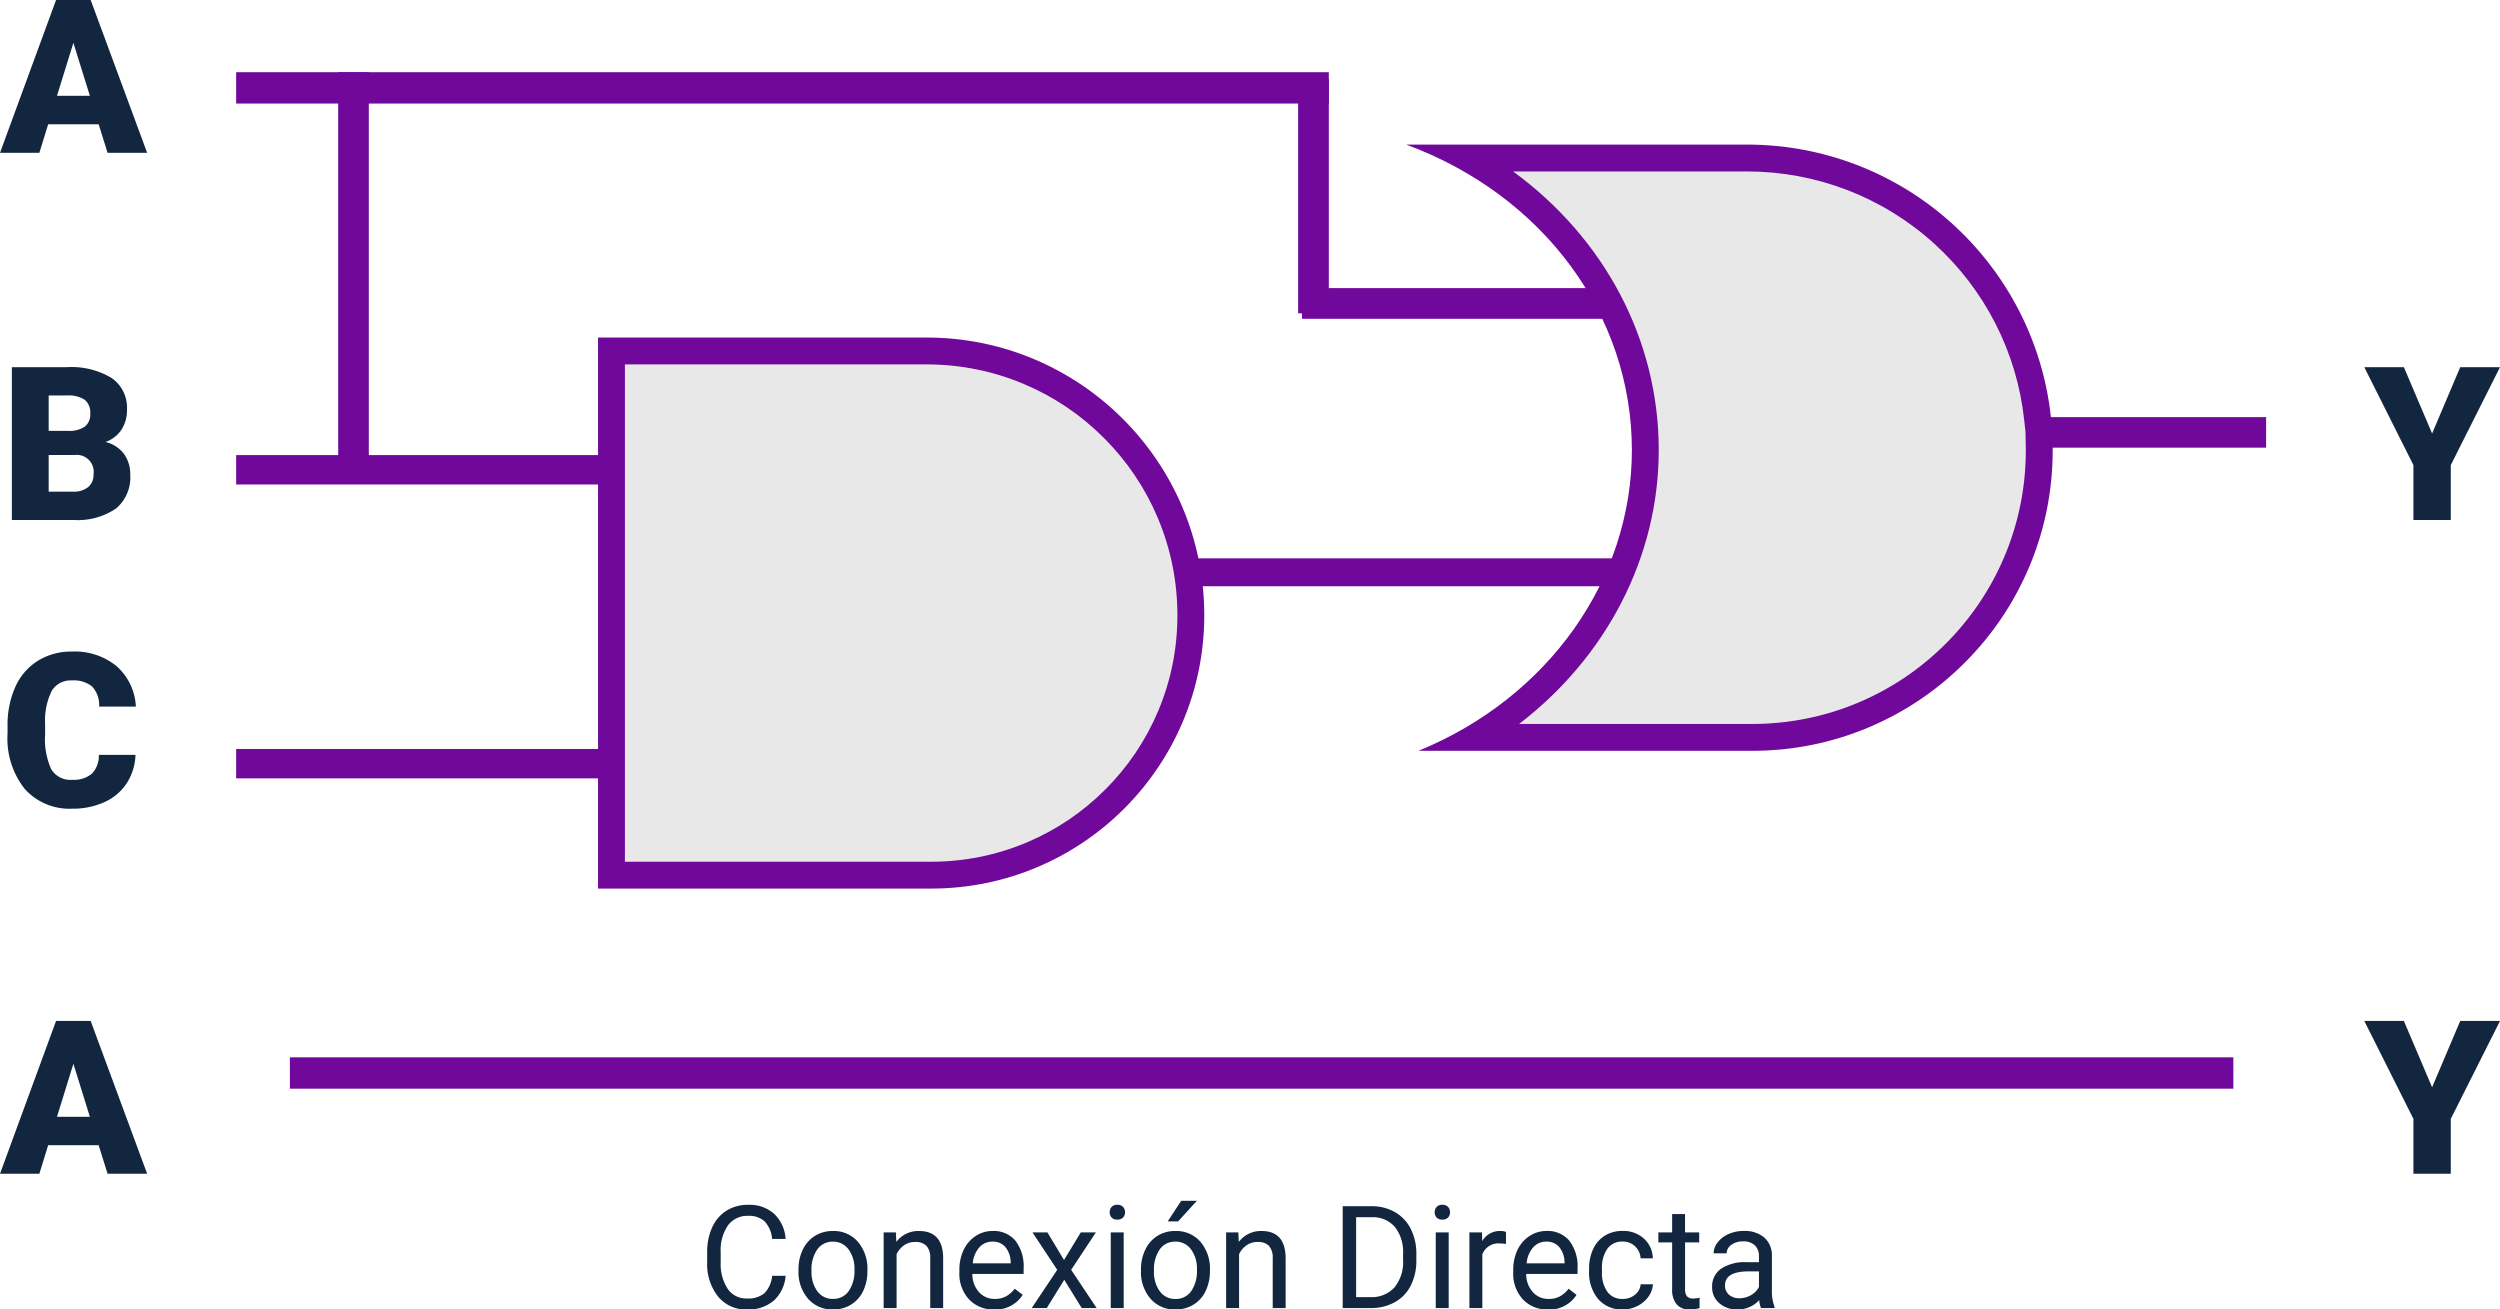 <svg xmlns="http://www.w3.org/2000/svg" width="279.152" height="146.219" viewBox="0 0 279.152 146.219">
  <g id="Grupo_66047" data-name="Grupo 66047" transform="translate(552.035 8341.063)">
    <path id="Trazado_111047" data-name="Trazado 111047" d="M0,0H43.971V3.282H0Z" transform="translate(-525.667 -8290.247)" fill="#70089b"/>
    <path id="Trazado_111048" data-name="Trazado 111048" d="M0,0H43.971V3.282H0Z" transform="translate(-525.667 -8257.431)" fill="#70089b"/>
    <g id="Trazado_111049" data-name="Trazado 111049" transform="translate(-485.258 -8303.374)" fill="#e8e8e8">
      <path d="M 37.186 60.031 L 1.5 60.031 L 1.5 1.5 L 36.669 1.5 C 40.656 1.5 44.522 2.28 48.161 3.82 C 51.677 5.306 54.834 7.435 57.546 10.147 C 60.258 12.859 62.387 16.017 63.874 19.532 C 65.413 23.171 66.193 27.038 66.193 31.024 C 66.193 34.941 65.427 38.739 63.915 42.314 C 62.454 45.768 60.362 48.871 57.697 51.535 C 55.033 54.2 51.931 56.291 48.477 57.752 C 44.902 59.264 41.103 60.031 37.186 60.031 Z" stroke="none"/>
      <path d="M 3 3 L 3 58.531 L 37.186 58.531 C 40.901 58.531 44.503 57.804 47.892 56.371 C 51.168 54.985 54.11 53.002 56.637 50.474 C 59.164 47.947 61.148 45.005 62.533 41.73 C 63.967 38.341 64.693 34.739 64.693 31.024 C 64.693 27.24 63.953 23.57 62.492 20.117 C 61.081 16.78 59.06 13.783 56.485 11.208 C 53.911 8.633 50.913 6.612 47.577 5.201 C 44.124 3.741 40.454 3 36.669 3 L 3 3 M -7.62939453125e-06 -3.814697265625e-06 L 36.669 -3.814697265625e-06 C 53.803 -3.814697265625e-06 67.693 13.89 67.693 31.024 C 67.693 47.873 54.035 61.531 37.186 61.531 L -7.62939453125e-06 61.531 L -7.62939453125e-06 -3.814697265625e-06 Z" stroke="none" fill="#70089b"/>
    </g>
    <path id="Trazado_111050" data-name="Trazado 111050" d="M0,0H41.916V3.429H0Z" transform="translate(-406.659 -8308.893)" fill="#70089b"/>
    <path id="Trazado_111051" data-name="Trazado 111051" d="M0,0H54.916V3.115H0Z" transform="translate(-419.659 -8278.718)" fill="#70089b"/>
    <path id="Trazado_111041" data-name="Trazado 111041" d="M0,0H3.418V45.578H0Z" transform="translate(-514.272 -8333)" fill="#70089b"/>
    <path id="Trazado_111042" data-name="Trazado 111042" d="M0,0H26.127V3.429H0Z" transform="translate(-403.657 -8332.207) rotate(90)" fill="#70089b"/>
    <path id="Trazado_111043" data-name="Trazado 111043" d="M0,0H122.009V3.5H0Z" transform="translate(-525.667 -8333)" fill="#70089b"/>
    <path id="Trazado_111044" data-name="Trazado 111044" d="M0,0H217.009V3.5H0Z" transform="translate(-519.667 -8223)" fill="#70089b"/>
    <path id="Trazado_111045" data-name="Trazado 111045" d="M9.688-3.609A4.185,4.185,0,0,1,8.355-.824a4.365,4.365,0,0,1-2.98.98,4.008,4.008,0,0,1-3.23-1.445A5.815,5.815,0,0,1,.93-5.156V-6.25A6.481,6.481,0,0,1,1.5-9.039,4.231,4.231,0,0,1,3.1-10.887a4.47,4.47,0,0,1,2.406-.645A4.11,4.11,0,0,1,8.414-10.52a4.235,4.235,0,0,1,1.273,2.8H8.18a3.268,3.268,0,0,0-.848-1.975A2.565,2.565,0,0,0,5.508-10.3,2.684,2.684,0,0,0,3.254-9.241a4.882,4.882,0,0,0-.816,3.026v1.1a5.018,5.018,0,0,0,.773,2.948A2.5,2.5,0,0,0,5.375-1.07a2.887,2.887,0,0,0,1.918-.566A3.143,3.143,0,0,0,8.18-3.609Zm1.438-.7a4.993,4.993,0,0,1,.488-2.234A3.643,3.643,0,0,1,12.973-8.07a3.7,3.7,0,0,1,1.988-.539,3.565,3.565,0,0,1,2.793,1.2,4.6,4.6,0,0,1,1.066,3.18v.1a5.036,5.036,0,0,1-.473,2.215A3.589,3.589,0,0,1,17-.391a3.743,3.743,0,0,1-2.02.547,3.556,3.556,0,0,1-2.785-1.2A4.575,4.575,0,0,1,11.125-4.2Zm1.453.172a3.616,3.616,0,0,0,.652,2.258,2.088,2.088,0,0,0,1.746.852,2.075,2.075,0,0,0,1.75-.863A3.955,3.955,0,0,0,17.375-4.3a3.61,3.61,0,0,0-.66-2.254,2.1,2.1,0,0,0-1.754-.863,2.075,2.075,0,0,0-1.727.852A3.925,3.925,0,0,0,12.578-4.133ZM22-8.453l.047,1.063a3.08,3.08,0,0,1,2.531-1.219q2.68,0,2.7,3.023V0H25.836V-5.594a1.946,1.946,0,0,0-.418-1.352,1.675,1.675,0,0,0-1.277-.437,2.086,2.086,0,0,0-1.234.375,2.546,2.546,0,0,0-.828.984V0H20.633V-8.453ZM32.969.156a3.693,3.693,0,0,1-2.8-1.129,4.19,4.19,0,0,1-1.078-3.02v-.266a5.073,5.073,0,0,1,.48-2.246,3.748,3.748,0,0,1,1.344-1.547,3.378,3.378,0,0,1,1.871-.559,3.166,3.166,0,0,1,2.563,1.086,4.7,4.7,0,0,1,.914,3.109v.6H30.539a3,3,0,0,0,.73,2.02,2.3,2.3,0,0,0,1.777.77,2.517,2.517,0,0,0,1.3-.312,3.259,3.259,0,0,0,.93-.828l.883.688A3.55,3.55,0,0,1,32.969.156Zm-.18-7.578a1.928,1.928,0,0,0-1.469.637A3.1,3.1,0,0,0,30.586-5H34.82v-.109a2.753,2.753,0,0,0-.594-1.707A1.815,1.815,0,0,0,32.789-7.422Zm7.984,2.055,1.875-3.086h1.688L41.57-4.273,44.422,0H42.75L40.8-3.164,38.844,0h-1.68l2.852-4.273L37.25-8.453h1.672ZM47.438,0H45.992V-8.453h1.445ZM45.875-10.7a.863.863,0,0,1,.215-.594.807.807,0,0,1,.637-.242.819.819,0,0,1,.641.242.854.854,0,0,1,.219.594.826.826,0,0,1-.219.586.834.834,0,0,1-.641.234.821.821,0,0,1-.637-.234A.834.834,0,0,1,45.875-10.7ZM49.367-4.3a4.993,4.993,0,0,1,.488-2.234A3.643,3.643,0,0,1,51.215-8.07,3.7,3.7,0,0,1,53.2-8.609,3.565,3.565,0,0,1,56-7.414a4.6,4.6,0,0,1,1.066,3.18v.1a5.036,5.036,0,0,1-.473,2.215A3.589,3.589,0,0,1,55.238-.391a3.743,3.743,0,0,1-2.02.547,3.556,3.556,0,0,1-2.785-1.2A4.575,4.575,0,0,1,49.367-4.2Zm1.453.172a3.616,3.616,0,0,0,.652,2.258,2.088,2.088,0,0,0,1.746.852,2.075,2.075,0,0,0,1.75-.863A3.955,3.955,0,0,0,55.617-4.3a3.61,3.61,0,0,0-.66-2.254A2.1,2.1,0,0,0,53.2-7.422a2.075,2.075,0,0,0-1.727.852A3.925,3.925,0,0,0,50.82-4.133Zm3.039-7.852h1.75l-2.094,2.3-1.164,0Zm6.383,3.531.047,1.063A3.08,3.08,0,0,1,62.82-8.609q2.68,0,2.7,3.023V0H64.078V-5.594a1.946,1.946,0,0,0-.418-1.352,1.675,1.675,0,0,0-1.277-.437,2.086,2.086,0,0,0-1.234.375,2.546,2.546,0,0,0-.828.984V0H58.875V-8.453ZM71.891,0V-11.375H75.1a5.169,5.169,0,0,1,2.625.656,4.438,4.438,0,0,1,1.762,1.867,6.078,6.078,0,0,1,.629,2.781v.727a6.1,6.1,0,0,1-.621,2.82A4.369,4.369,0,0,1,77.723-.664,5.5,5.5,0,0,1,75.039,0Zm1.5-10.148v8.922h1.578a3.434,3.434,0,0,0,2.7-1.079,4.458,4.458,0,0,0,.965-3.073v-.665a4.529,4.529,0,0,0-.91-3.014,3.239,3.239,0,0,0-2.582-1.091ZM83.727,0H82.281V-8.453h1.445ZM82.164-10.7a.863.863,0,0,1,.215-.594.807.807,0,0,1,.637-.242.819.819,0,0,1,.641.242.854.854,0,0,1,.219.594.826.826,0,0,1-.219.586.834.834,0,0,1-.641.234.821.821,0,0,1-.637-.234A.834.834,0,0,1,82.164-10.7Zm7.961,3.539a4.331,4.331,0,0,0-.711-.055A1.9,1.9,0,0,0,87.484-6V0H86.039V-8.453h1.406l.023.977a2.251,2.251,0,0,1,2.016-1.133,1.477,1.477,0,0,1,.641.109ZM94.813.156a3.693,3.693,0,0,1-2.8-1.129,4.19,4.19,0,0,1-1.078-3.02v-.266a5.073,5.073,0,0,1,.48-2.246,3.748,3.748,0,0,1,1.344-1.547,3.378,3.378,0,0,1,1.871-.559A3.166,3.166,0,0,1,97.2-7.523a4.7,4.7,0,0,1,.914,3.109v.6H92.383a3,3,0,0,0,.73,2.02,2.3,2.3,0,0,0,1.777.77,2.517,2.517,0,0,0,1.3-.312,3.259,3.259,0,0,0,.93-.828L98-1.477A3.55,3.55,0,0,1,94.813.156Zm-.18-7.578a1.928,1.928,0,0,0-1.469.637A3.1,3.1,0,0,0,92.43-5h4.234v-.109a2.753,2.753,0,0,0-.594-1.707A1.815,1.815,0,0,0,94.633-7.422Zm8.539,6.4a2.082,2.082,0,0,0,1.352-.469,1.649,1.649,0,0,0,.641-1.172h1.367a2.621,2.621,0,0,1-.5,1.383A3.293,3.293,0,0,1,104.8-.234a3.55,3.55,0,0,1-1.629.391A3.482,3.482,0,0,1,100.426-1a4.59,4.59,0,0,1-1.02-3.152v-.242a5.089,5.089,0,0,1,.453-2.2,3.451,3.451,0,0,1,1.3-1.492,3.7,3.7,0,0,1,2-.531,3.39,3.39,0,0,1,2.363.852,3.043,3.043,0,0,1,1,2.211h-1.367a1.992,1.992,0,0,0-.621-1.348,1.932,1.932,0,0,0-1.379-.527,2.023,2.023,0,0,0-1.707.793,3.724,3.724,0,0,0-.605,2.293v.273a3.65,3.65,0,0,0,.6,2.25A2.033,2.033,0,0,0,103.172-1.023Zm6.945-9.477v2.047H111.7v1.117h-1.578v5.249a1.173,1.173,0,0,0,.211.763.888.888,0,0,0,.719.254,3.5,3.5,0,0,0,.688-.094V0a4.215,4.215,0,0,1-1.109.155,1.8,1.8,0,0,1-1.461-.586,2.517,2.517,0,0,1-.492-1.664V-7.336h-1.539V-8.453h1.539V-10.5ZM118.6,0a3.036,3.036,0,0,1-.2-.891A3.225,3.225,0,0,1,115.992.156a2.984,2.984,0,0,1-2.051-.707,2.288,2.288,0,0,1-.8-1.793,2.39,2.39,0,0,1,1-2.051,4.733,4.733,0,0,1,2.824-.73h1.406v-.664A1.623,1.623,0,0,0,117.922-7a1.821,1.821,0,0,0-1.336-.449,2.108,2.108,0,0,0-1.3.391,1.151,1.151,0,0,0-.523.945h-1.453a2,2,0,0,1,.449-1.223,3.066,3.066,0,0,1,1.219-.934,4.1,4.1,0,0,1,1.691-.344,3.342,3.342,0,0,1,2.289.73,2.635,2.635,0,0,1,.859,2.012v3.891a4.757,4.757,0,0,0,.3,1.852V0Zm-2.4-1.1a2.54,2.54,0,0,0,1.289-.352,2.127,2.127,0,0,0,.883-.914V-4.1h-1.133q-2.656,0-2.656,1.555a1.316,1.316,0,0,0,.453,1.063A1.742,1.742,0,0,0,116.2-1.1Z" transform="translate(-474 -8195)" fill="#12263f"/>
    <path id="Trazado_111052" data-name="Trazado 111052" d="M10.98-3.187H5.344L4.359,0H-.035L6.223-17.062H10.09L16.395,0H11.977ZM6.328-6.363H10l-1.84-5.918Z" transform="translate(-552 -8210)" fill="#12263f"/>
    <path id="Trazado_111053" data-name="Trazado 111053" d="M10.98-3.187H5.344L4.359,0H-.035L6.223-17.062H10.09L16.395,0H11.977ZM6.328-6.363H10l-1.84-5.918Z" transform="translate(-552 -8324)" fill="#12263f"/>
    <path id="Trazado_111054" data-name="Trazado 111054" d="M1.289,0V-17.062H7.418a8.679,8.679,0,0,1,5.01,1.207,4.016,4.016,0,0,1,1.717,3.5,4.06,4.06,0,0,1-.609,2.262,3.551,3.551,0,0,1-1.793,1.383,3.6,3.6,0,0,1,2.051,1.313,3.816,3.816,0,0,1,.715,2.344A4.518,4.518,0,0,1,12.92-1.283,7.556,7.556,0,0,1,8.215,0ZM5.4-7.254v4.09H8.1a2.564,2.564,0,0,0,1.711-.51,1.784,1.784,0,0,0,.6-1.436A1.891,1.891,0,0,0,8.285-7.254Zm0-2.7H7.547a3.047,3.047,0,0,0,1.922-.494,1.752,1.752,0,0,0,.574-1.422,1.839,1.839,0,0,0-.621-1.557,3.324,3.324,0,0,0-2-.476H5.4Z" transform="translate(-552 -8283)" fill="#12263f"/>
    <path id="Trazado_111055" data-name="Trazado 111055" d="M15.094-5.777a6.231,6.231,0,0,1-.961,3.146A5.8,5.8,0,0,1,11.666-.516a8.4,8.4,0,0,1-3.627.75,6.7,6.7,0,0,1-5.3-2.191A9.048,9.048,0,0,1,.809-8.145v-.844a10.328,10.328,0,0,1,.873-4.389A6.615,6.615,0,0,1,4.2-16.283a7.013,7.013,0,0,1,3.8-1.025,7.354,7.354,0,0,1,4.992,1.635,6.459,6.459,0,0,1,2.145,4.506h-4.1a3.056,3.056,0,0,0-.785-2.238,3.229,3.229,0,0,0-2.25-.68,2.457,2.457,0,0,0-2.25,1.148,7.381,7.381,0,0,0-.75,3.668v1.207a8.167,8.167,0,0,0,.686,3.9A2.509,2.509,0,0,0,8.039-2.988a3.159,3.159,0,0,0,2.168-.668A2.835,2.835,0,0,0,11-5.777Z" transform="translate(-552 -8251)" fill="#12263f"/>
    <path id="Trazado_111056" data-name="Trazado 111056" d="M7.535-9.656l3.141-7.406h4.441L9.621-6.129V0H5.449V-6.129L-.035-17.062H4.383Z" transform="translate(-288 -8210.001)" fill="#12263f"/>
    <path id="Trazado_111057" data-name="Trazado 111057" d="M7.535-9.656l3.141-7.406h4.441L9.621-6.129V0H5.449V-6.129L-.035-17.062H4.383Z" transform="translate(-288 -8283.001)" fill="#12263f"/>
    <g id="Trazado_111046" data-name="Trazado 111046" transform="translate(-395.018 -8324.919)" fill="#e8e8e8">
      <path d="M 38.626 66.193 L 7.725 66.193 C 19.427 59.2 26.7 47.167 26.7 34.113 C 26.7 20.593 19.088 8.382 6.83 1.5 L 38.057 1.5 C 46.157 1.5 53.924 4.488 59.928 9.913 C 65.889 15.3 69.643 22.645 70.499 30.596 L 70.643 31.935 L 71.99 31.935 L 94.518 31.935 L 94.518 32.346 L 72.186 32.346 L 70.657 32.346 L 70.687 33.875 C 70.687 33.917 70.688 33.96 70.688 34.003 L 70.688 34.011 C 70.688 34.051 70.688 34.091 70.688 34.131 C 70.688 38.46 69.841 42.658 68.169 46.61 C 66.554 50.428 64.242 53.857 61.297 56.802 C 58.352 59.747 54.923 62.059 51.106 63.674 C 47.154 65.345 42.955 66.193 38.626 66.193 Z" stroke="none"/>
      <path d="M 38.626 64.693 C 42.753 64.693 46.755 63.885 50.521 62.292 C 54.16 60.753 57.429 58.549 60.237 55.741 C 63.044 52.933 65.248 49.665 66.788 46.026 C 68.38 42.26 69.188 38.258 69.188 34.131 C 69.188 34.094 69.188 34.056 69.188 34.019 L 69.188 34.007 C 69.188 33.972 69.188 33.937 69.187 33.904 L 69.152 32.103 L 69.007 30.756 C 68.191 23.173 64.609 16.166 58.922 11.026 C 53.195 5.85 45.785 3 38.057 3 L 11.938 3 C 22.08 10.408 28.2 21.729 28.2 34.113 C 28.2 46.096 22.326 57.246 12.606 64.693 L 38.626 64.693 M 38.626 67.693 L 1.371 67.693 C 15.846 61.772 25.2 48.592 25.2 34.113 C 25.2 19.038 15.309 5.648 0 -1.84513976364542e-06 L 38.057 -1.84513976364542e-06 C 46.529 -1.84513976364542e-06 54.653 3.125 60.933 8.8 C 67.168 14.435 71.095 22.118 71.99 30.435 L 96.018 30.435 L 96.018 33.846 L 72.186 33.846 C 72.187 33.895 72.187 33.946 72.188 33.996 C 72.188 34.041 72.188 34.086 72.188 34.131 C 72.188 38.661 71.301 43.057 69.551 47.194 C 67.86 51.191 65.44 54.78 62.358 57.862 C 59.276 60.945 55.686 63.365 51.69 65.055 C 47.552 66.805 43.157 67.693 38.626 67.693 Z" stroke="none" fill="#70089b"/>
    </g>
  </g>
</svg>
